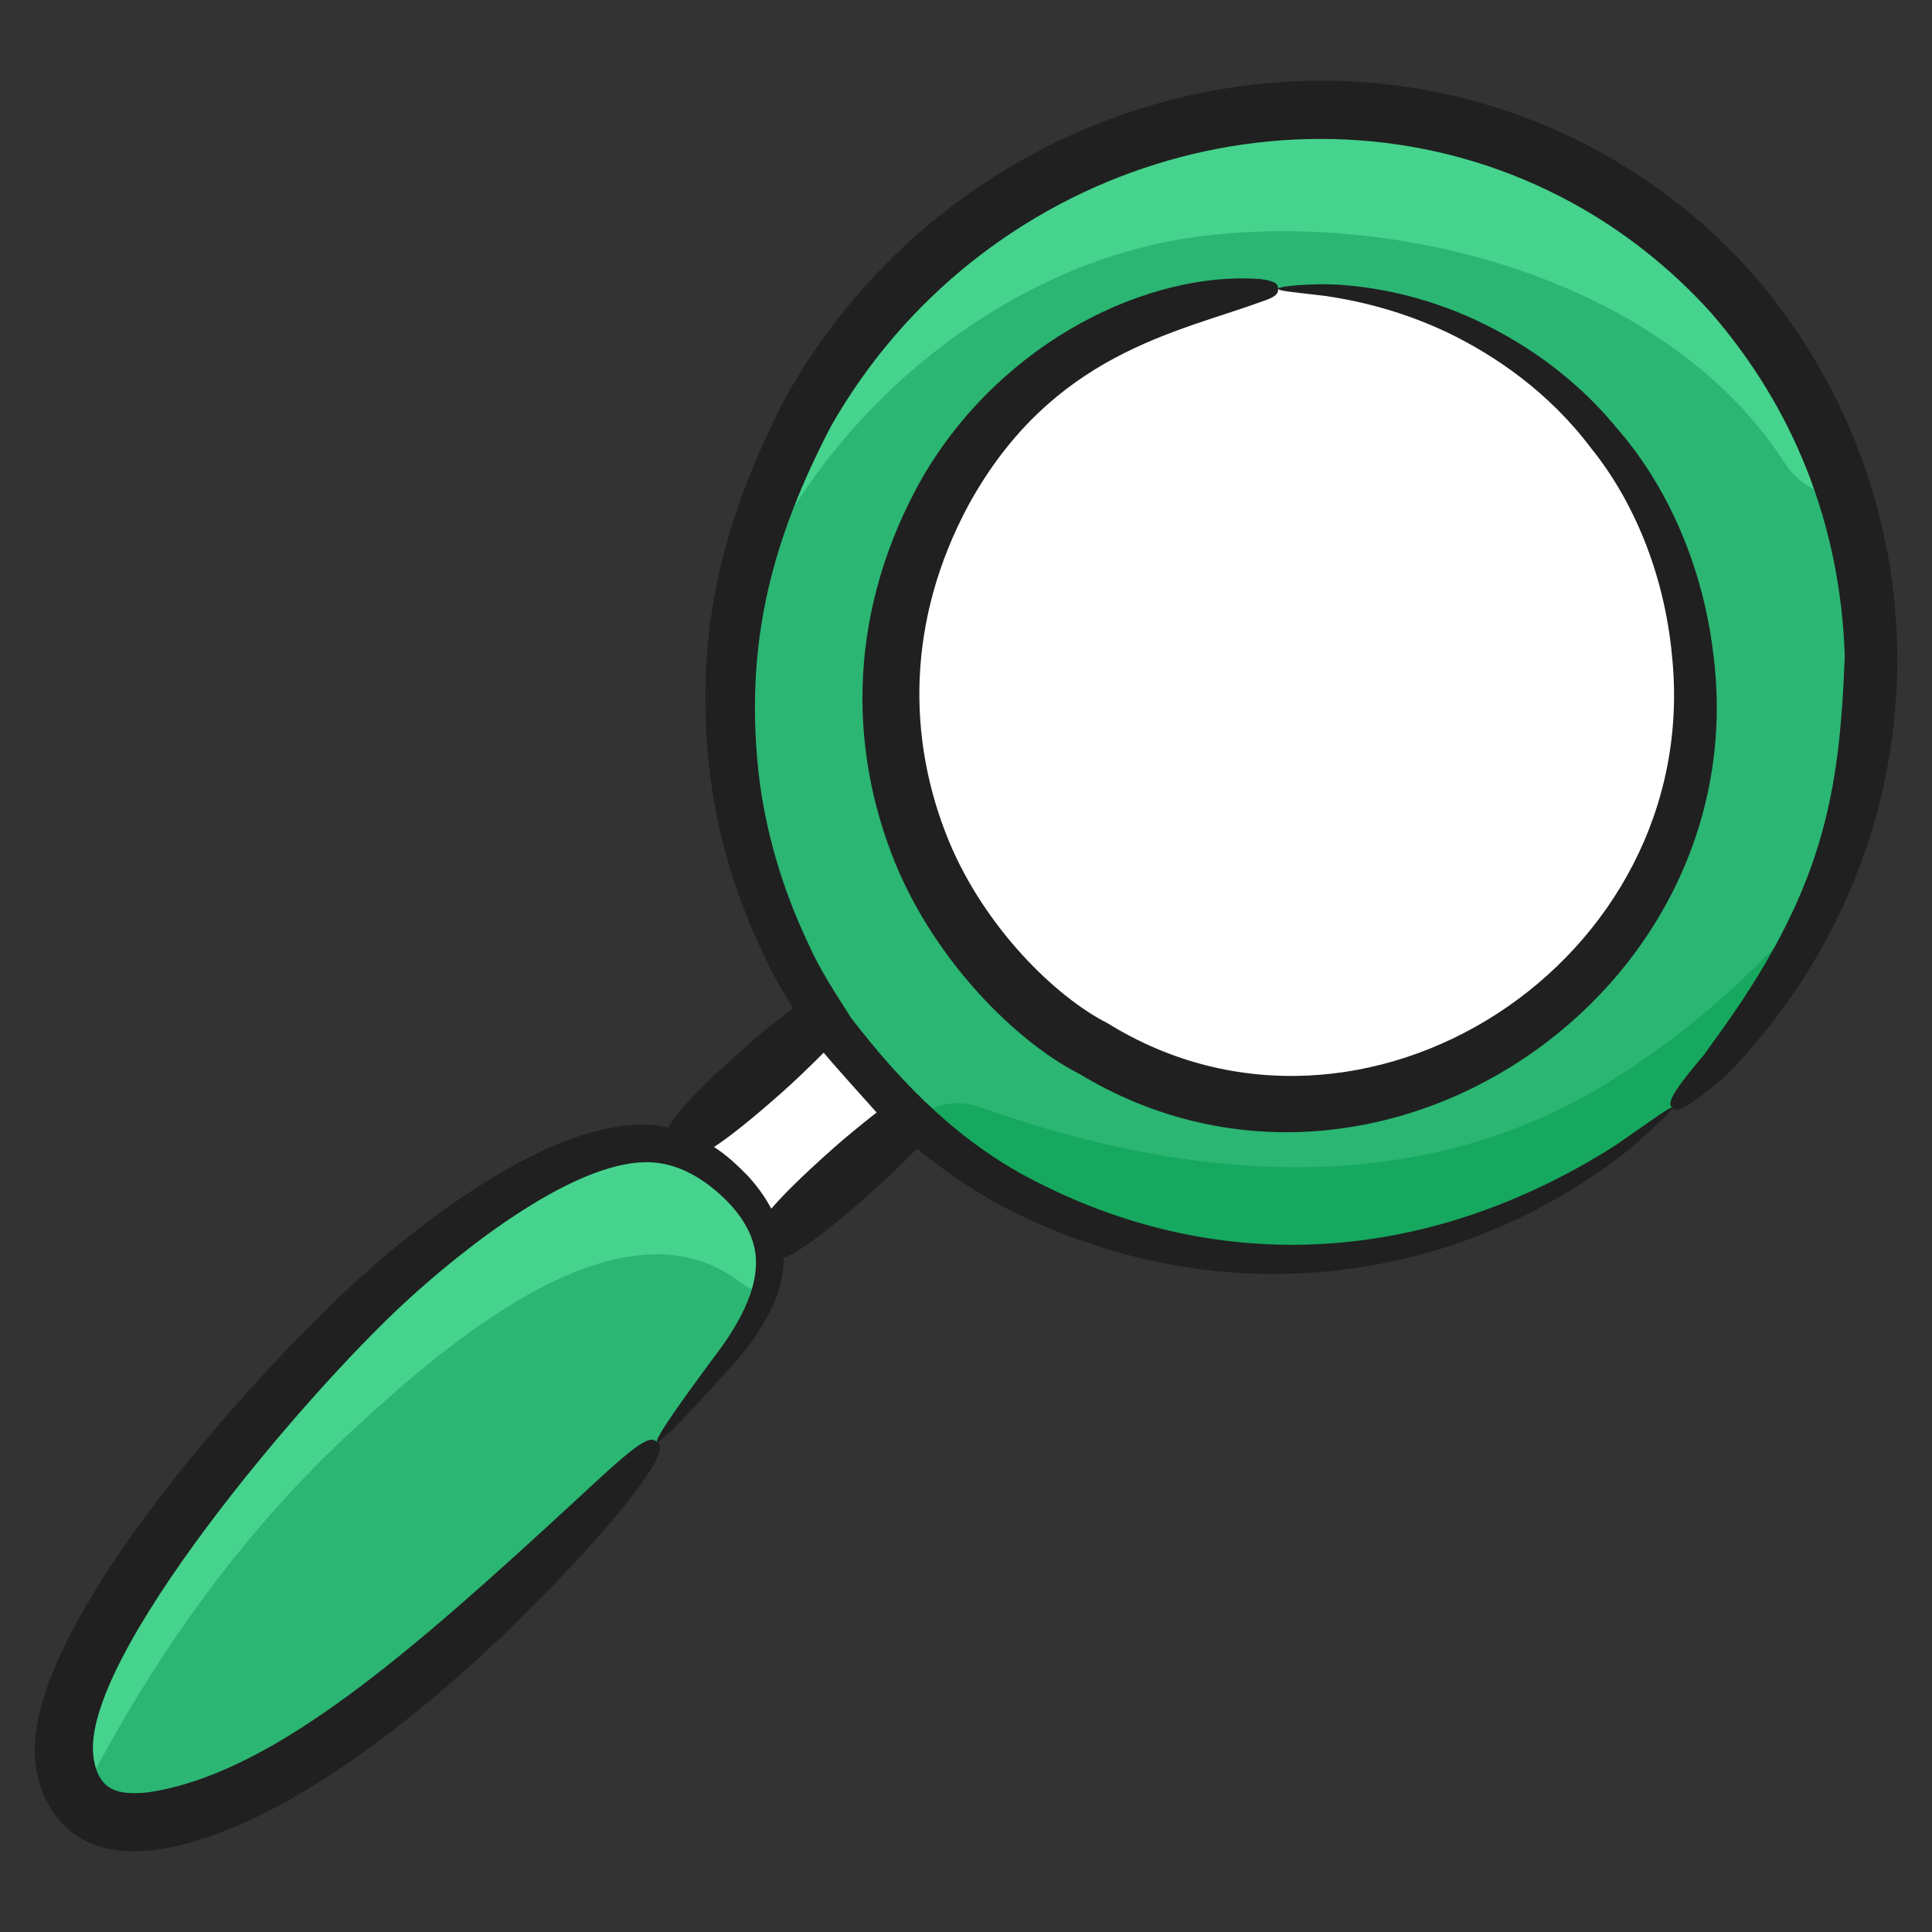 <svg id="Layer_1" enable-background="new 0 0 135 135" height="512" viewBox="0 0 135 135" width="512" xmlns="http://www.w3.org/2000/svg"><rect x="0" y="0" width="135" height="135" fill="#333333" stroke="none"/><g><g><path d="m56.483 72.454c.327-.351.67-.746 1.143-.831.643-.116 1.217.383 1.68.844.559.557 1.118 1.114 1.676 1.672.988.985 2.058 2.208 1.818 3.583-.217 1.243-1.405 2.025-2.363 2.844-2.481 2.121-4.19 5.479-7.366 6.237-.439.105-.913.15-1.334-.013-.456-.176-.787-.569-1.09-.952-1.771-2.234-4.588-4.986-2.074-7.525 2.315-2.339 5.637-3.425 7.91-5.859z" fill="#fff"/></g><g><path d="m127.804 61.718c-2.31 5.82-5.98 11.22-10.97 15.7-15.48 13.91-38.23 14.01-52.89.95-1.16-1.03-2.28-2.15-3.33-3.35-7.64-8.71-10.66-20.01-9.29-30.94 1.21-9.56 5.79-18.83 13.6-25.84 16.71-15.02 41.88-13.95 56.22 2.39 3.67 4.18 6.27 8.95 7.83 13.99 2.73 8.8 2.29 18.41-1.17 27.1z" fill="#2bb673"/></g><g><ellipse cx="90.345" cy="48.6" fill="#fff" rx="28.103" ry="28.443"/></g><g><path d="m53.384 90.388c-.47 1.39-1.32 2.76-2.35 4.1-1.65 2.15-3.36 4.23-5.13 6.27-4.06 4.67-8.44 9.04-13.1 13.1-6.17 5.36-13.28 11.9-21.68 13.32-1.62.27-3.43.28-4.79-.71-.47-.34-.84-.77-1.11-1.25-.75-1.27-.9-2.94-.67-4.41.37-2.32 1.47-4.42 2.63-6.44 5.5-9.58 12.59-18.2 20.89-25.42 2.61-2.28 5.36-4.42 8.4-6.1 5.2-2.87 10.13-4.98 15.08.23 2.35 2.47 2.64 4.92 1.83 7.31z" fill="#2bb673"/></g><g><path d="m128.974 34.618c-1.58.06-3.19-.6-4.29-2.3-8.12-12.55-26.35-17.54-40.56-15.84-14.73 1.76-28.14 13.63-32.8 27.6 1.21-9.56 5.79-18.83 13.6-25.84 16.71-15.02 41.88-13.95 56.22 2.39 3.67 4.18 6.27 8.95 7.83 13.99z" fill="#46d38d"/></g><g><path d="m127.804 61.718c-2.31 5.82-5.98 11.22-10.97 15.7-15.48 13.91-38.23 14.01-52.89.95 1.06-1.13 2.67-1.67 4.64-.97 14.23 5.07 30.11 6.56 43.54-1.6 5.99-3.64 11.37-8.46 15.68-14.08z" fill="#16a85f"/></g><g><path d="m53.384 90.388c-.57-.13-1.15-.41-1.74-.85-8.37-6.32-20.86 4.74-26.94 10.34-7.35 6.77-13.18 14.8-17.92 23.57-.43.79-.96 1.37-1.56 1.77-.75-1.27-.9-2.94-.67-4.41.37-2.32 1.47-4.42 2.63-6.44 5.5-9.58 12.59-18.2 20.89-25.42 2.61-2.28 5.36-4.42 8.4-6.1 5.2-2.87 10.13-4.98 15.08.23 2.35 2.47 2.64 4.92 1.83 7.31z" fill="#46d38d"/></g><g fill="#202020"><path d="m119.696 45.505c-.776-6.217-3.332-11.74-6.754-15.63-3.374-4.097-7.555-6.636-11.197-8.109-3.684-1.459-6.888-1.852-9.065-1.905-2.186.006-3.376.197-3.369.316.004.161 1.201.249 3.302.502 2.093.311 5.115.945 8.499 2.54 3.345 1.609 7.113 4.173 10.061 8.09 2.945 3.639 5.121 8.756 5.657 14.489 2.237 21.412-21.616 36.738-39.412 25.715-3.685-1.86-8.608-6.72-11.096-12.698-2.976-7.185-2.963-15.505 1.36-23.537 5.826-10.592 14.571-12.034 20.476-14.203 1.083-.341 1.166-.617 1.154-.898-.012-.281-.098-.542-1.281-.682-7.662-.556-17.968 4.218-23.602 13.914-5.123 9.09-5.252 18.659-1.849 26.958 2.834 6.882 8.485 12.455 12.806 14.651 20.664 12.545 47.536-5.554 44.31-29.512z"/><path d="m3.5 126.31c.578.984 1.505 1.852 2.537 2.345 1.033.507 2.085.673 3.022.702.941.026 1.816-.072 2.601-.226 10.736-2.028 23.925-14.63 30.495-22.159 2.255-2.604 3.26-4.099 3.695-4.948.427-.855.269-1.082.057-1.266s-.46-.308-1.245.217c-.792.518-2.107 1.699-4.575 3.994-11.418 10.534-20.673 18.604-29.132 20.172-1.23.24-2.429.223-3.124-.138-.35-.176-.61-.414-.84-.791-.225-.374-.395-.887-.46-1.47-.926-6.8 14.661-25.206 21.806-31.771 3.883-3.589 12.169-10.248 17.437-9.732 1.858.175 3.516 1.215 4.873 2.537 1.334 1.297 2.17 2.811 2.178 4.363.021 1.554-.615 3.057-1.345 4.331-.715 1.288-1.619 2.379-2.336 3.375-4.632 6.302-4.311 6.547.948.754.822-.927 1.819-1.923 2.731-3.287.896-1.333 1.821-3.013 1.943-5.143.004-.09-.004-.182-.004-.273 1.062-.413 2.852-1.669 6.184-4.628.886-.787 1.991-1.849 3.135-3.006 2.334 1.919 4.828 3.556 7.45 4.769 14.602 6.897 30.355 4.465 41.848-4.346 2.373-1.958 3.539-3.189 3.46-3.273-.109-.124-1.458.899-3.937 2.605-13.343 8.497-27.685 8.999-40.206 2.699-5.453-2.684-9.527-6.794-13.211-11.568-1.089-1.718-2.235-3.429-3.06-5.329-1.761-3.727-2.976-7.785-3.436-11.961-.963-9.178 1.05-16.342 5.081-24.087 10.4-18.235 33.109-25.2 50.94-16.046 4.251 2.179 7.766 5.042 10.564 8.148 5.711 6.592 9.032 14.714 9.329 23.99-.375 9.545-1.388 16.307-9.157 26.895-.245.343-.471.658-.679.949-.229.273-.438.524-.629.753-.382.459-.685.844-.924 1.165-.954 1.289-.865 1.578-.676 1.786.189.208.448.328 1.783-.651.334-.245.735-.559 1.22-.959.24-.202.511-.416.787-.671.259-.271.539-.566.844-.886 14.426-15.648 14.798-39.034 1.095-55.01-3.077-3.465-6.978-6.674-11.704-9.112-19.844-10.257-44.881-2.341-56.059 17.802-4.516 8.856-6.349 16.694-5.168 26.34.577 4.534 1.974 8.927 3.965 12.934.521 1.13 1.147 2.195 1.806 3.234-1.301 1.01-2.503 1.996-3.4 2.792-3.306 2.936-4.765 4.56-5.308 5.566-.203-.045-.404-.094-.612-.124-6.32-.881-15.107 5.522-19.997 9.782-7.163 6.204-24.798 25.378-23.604 34.775.122 1.037.425 2.099 1.015 3.085zm51.21-50.039c.811-.72 1.807-1.673 2.846-2.716.514.638 2.765 3.143 3.698 4.181-1.149.902-2.207 1.772-3.013 2.488-2.139 1.9-3.498 3.245-4.347 4.237-.431-.822-.986-1.578-1.612-2.267-.703-.72-1.46-1.453-2.388-2.047 1.091-.716 2.611-1.918 4.816-3.875z"/></g></g></svg>
